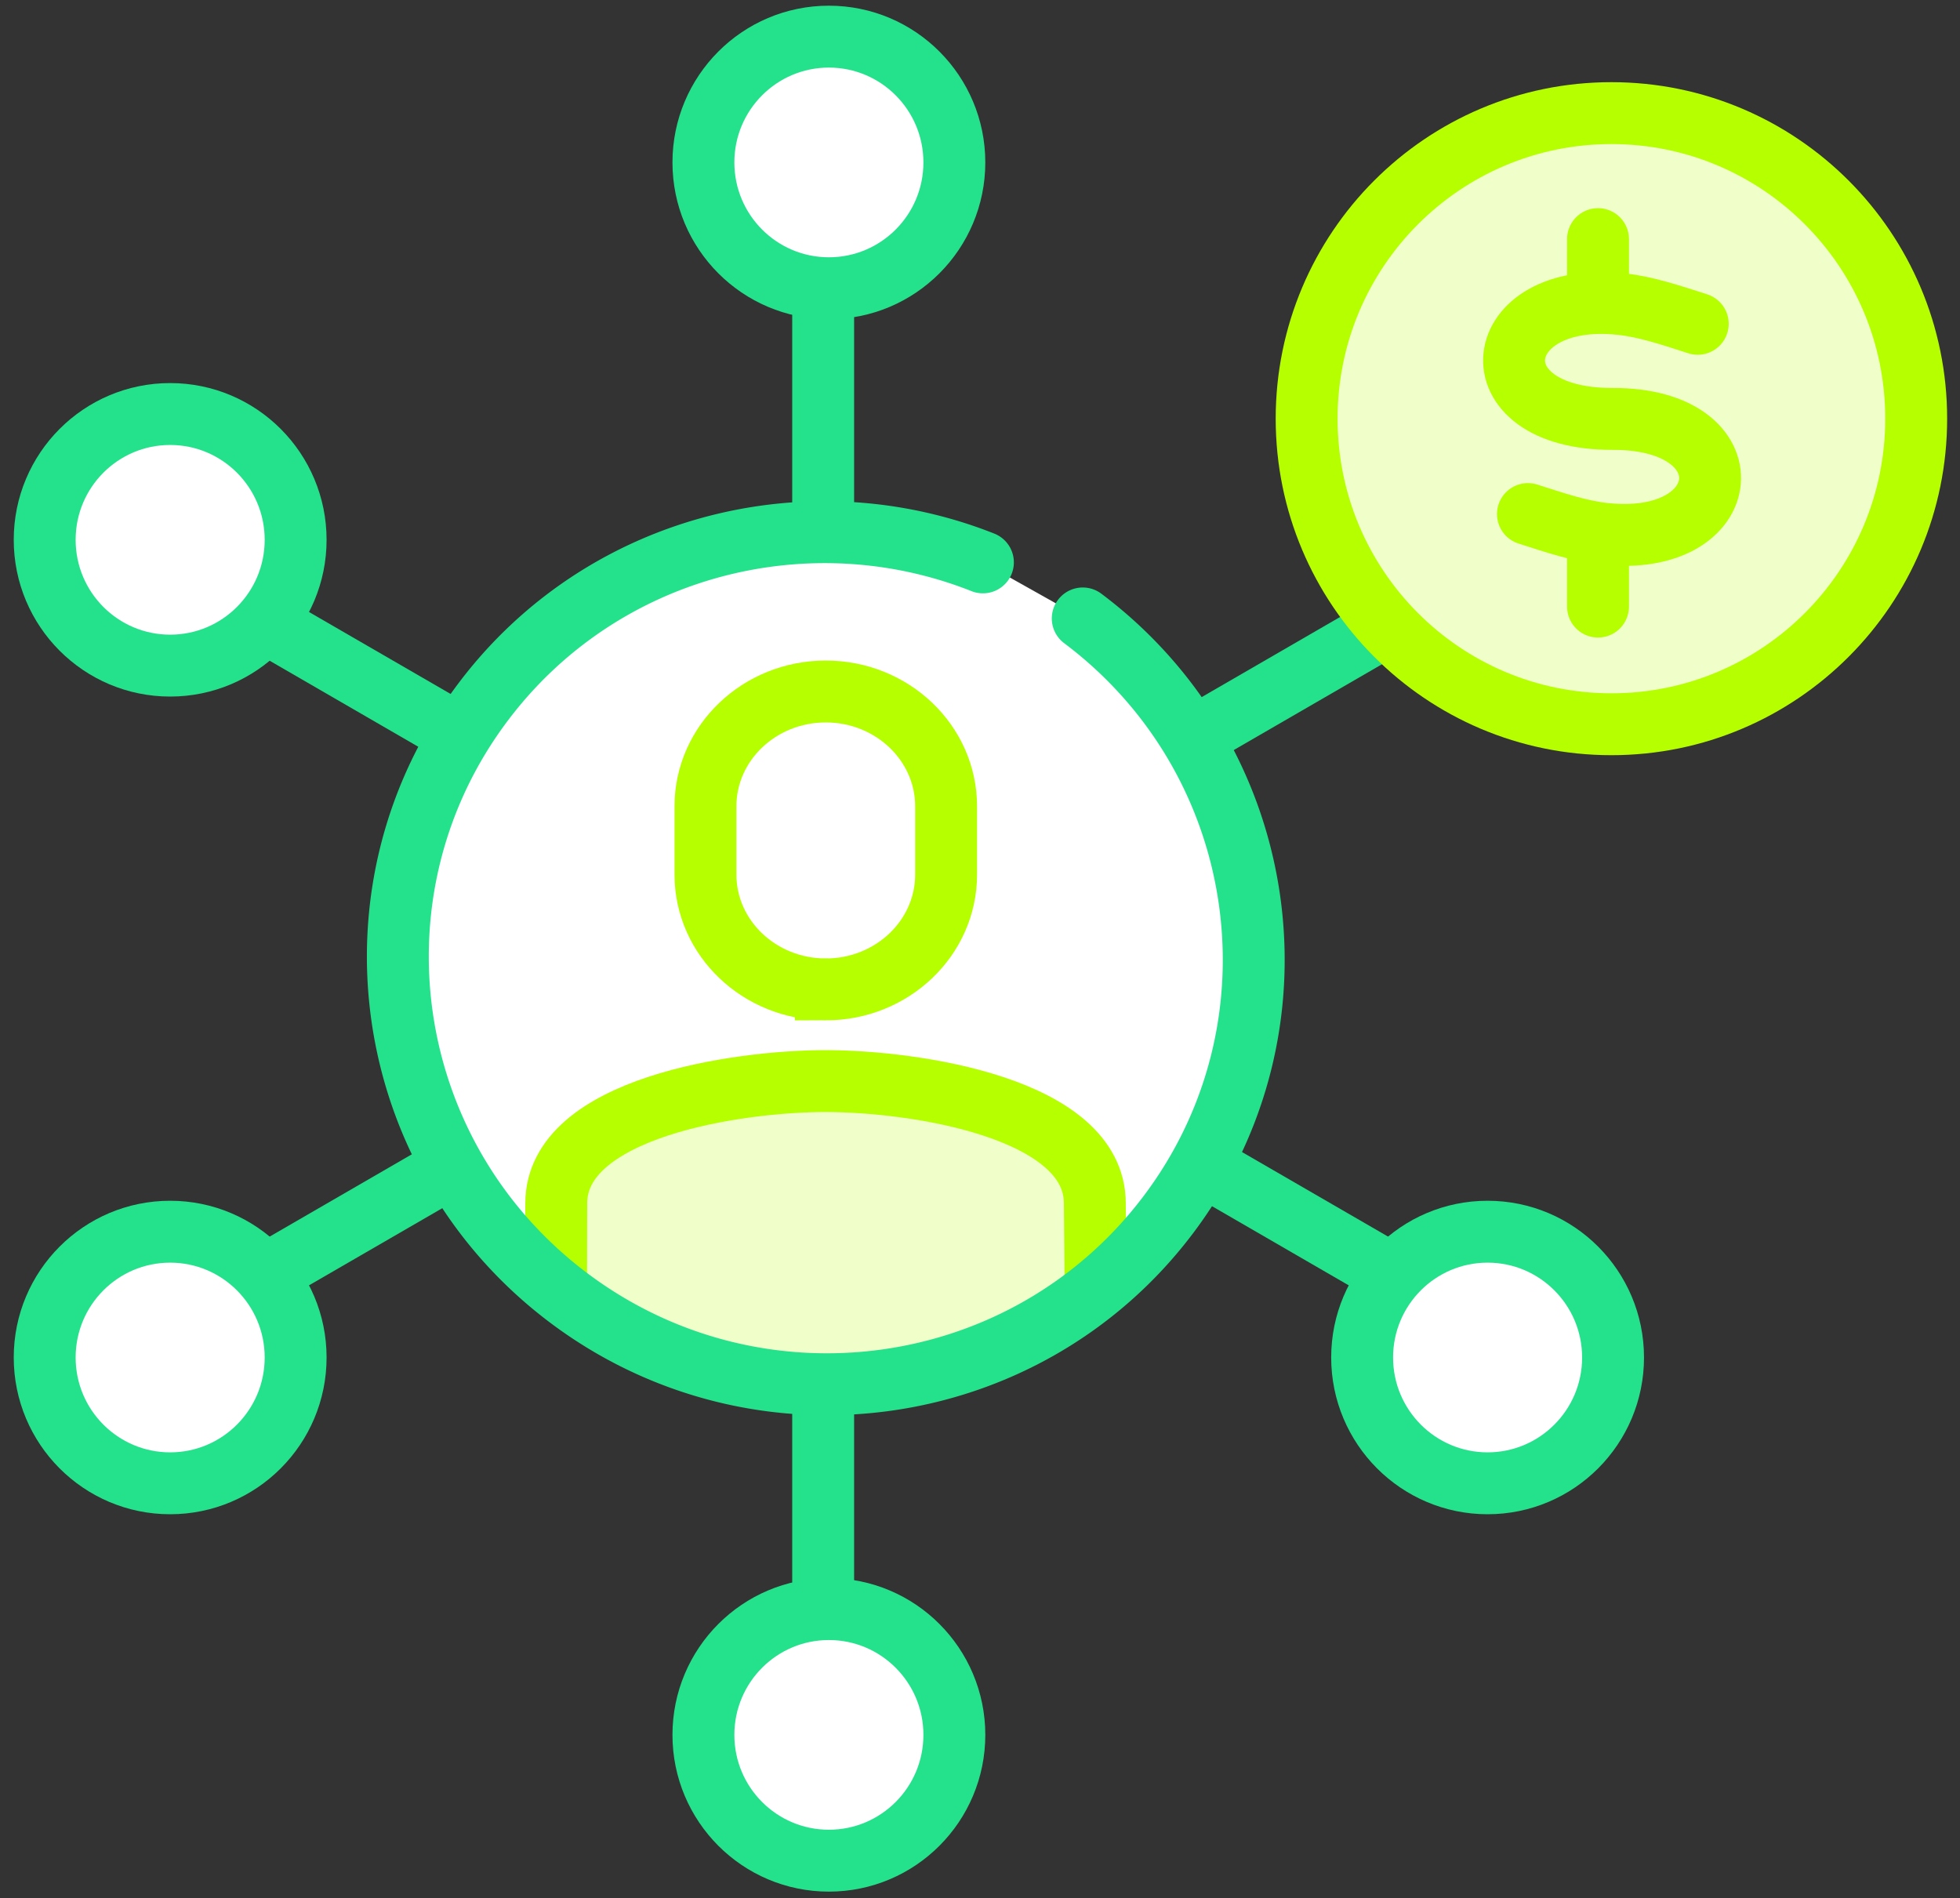 <svg width="95" height="92" viewBox="0 0 95 92" fill="none" xmlns="http://www.w3.org/2000/svg"><rect x="0" y="0" width="95" height="92" fill="#333333" stroke="none"/><path d="M39.898 77.994V13.971m27.927 16.006l-55.3 32.011m-.001-32.011l55.3 32.011" stroke="#24E28B" stroke-width="3" stroke-linecap="round" stroke-linejoin="round"/><path fill-rule="evenodd" clip-rule="evenodd" d="M46.257 7.873c0 3.368-2.723 6.098-6.082 6.098-3.358 0-6.081-2.73-6.081-6.098 0-3.367 2.723-6.097 6.081-6.097 3.359 0 6.082 2.73 6.082 6.097z" fill="#fff"/><path clip-rule="evenodd" d="M46.257 7.873c0 3.368-2.723 6.098-6.082 6.098-3.358 0-6.081-2.73-6.081-6.098 0-3.367 2.723-6.097 6.081-6.097 3.359 0 6.082 2.73 6.082 6.097z" stroke="#24E28B" stroke-width="3" stroke-linecap="round" stroke-linejoin="round"/><path fill-rule="evenodd" clip-rule="evenodd" d="M78.184 26.166c0 3.367-2.723 6.097-6.081 6.097-3.358 0-6.081-2.73-6.081-6.097 0-3.368 2.722-6.098 6.08-6.098 3.36 0 6.082 2.73 6.082 6.098z" fill="#fff"/><path fill-rule="evenodd" clip-rule="evenodd" d="M92.877 20.294c0 8.18-6.615 14.811-14.773 14.811s-14.772-6.631-14.772-14.81c0-8.18 6.614-14.812 14.772-14.812 8.158 0 14.773 6.632 14.773 14.811z" fill="#F0FFCA" stroke="#B5FF00" stroke-width="3" stroke-linecap="round" stroke-linejoin="round"/><path fill-rule="evenodd" clip-rule="evenodd" d="M78.184 65.8c0 3.366-2.723 6.097-6.081 6.097-3.358 0-6.081-2.73-6.081-6.098 0-3.367 2.722-6.097 6.08-6.097 3.36 0 6.082 2.73 6.082 6.097z" fill="#fff"/><path clip-rule="evenodd" d="M78.184 65.8c0 3.366-2.723 6.097-6.081 6.097-3.358 0-6.081-2.73-6.081-6.098 0-3.367 2.722-6.097 6.08-6.097 3.36 0 6.082 2.73 6.082 6.097z" stroke="#24E28B" stroke-width="3" stroke-linecap="round" stroke-linejoin="round"/><path fill-rule="evenodd" clip-rule="evenodd" d="M14.329 65.8c0 3.366-2.723 6.097-6.082 6.097-3.358 0-6.081-2.73-6.081-6.098 0-3.367 2.723-6.097 6.081-6.097 3.359 0 6.082 2.73 6.082 6.097z" fill="#fff"/><path clip-rule="evenodd" d="M14.329 65.8c0 3.366-2.723 6.097-6.082 6.097-3.358 0-6.081-2.73-6.081-6.098 0-3.367 2.723-6.097 6.081-6.097 3.359 0 6.082 2.73 6.082 6.097z" stroke="#24E28B" stroke-width="3" stroke-linecap="round" stroke-linejoin="round"/><path fill-rule="evenodd" clip-rule="evenodd" d="M14.329 26.166c0 3.367-2.723 6.097-6.082 6.097-3.358 0-6.081-2.73-6.081-6.097 0-3.368 2.723-6.098 6.081-6.098 3.359 0 6.082 2.73 6.082 6.098z" fill="#fff"/><path clip-rule="evenodd" d="M14.329 26.166c0 3.367-2.723 6.097-6.082 6.097-3.358 0-6.081-2.73-6.081-6.097 0-3.368 2.723-6.098 6.081-6.098 3.359 0 6.082 2.73 6.082 6.098z" stroke="#24E28B" stroke-width="3" stroke-linecap="round" stroke-linejoin="round"/><path fill-rule="evenodd" clip-rule="evenodd" d="M40.175 90.189c-3.358 0-6.081-2.73-6.081-6.097 0-3.368 2.723-6.098 6.081-6.098 3.359 0 6.082 2.73 6.082 6.097 0 3.368-2.723 6.098-6.082 6.098z" fill="#fff" stroke="#24E28B" stroke-width="3"/><path fill-rule="evenodd" clip-rule="evenodd" d="M52.48 29.976a20.845 20.845 0 0 1 3.663 3.52 20.587 20.587 0 0 1 2.9 4.762c2.877 6.6 2.212 14.5-2.433 20.642-6.88 9.097-19.879 10.894-29.039 4.016s-11.01-19.826-4.13-28.923c3.462-4.579 8.475-7.308 13.768-8.014a20.899 20.899 0 0 1 6.134.09c1.457.24 2.898.634 4.298 1.19" fill="#fff"/><path fill-rule="evenodd" clip-rule="evenodd" d="M26.973 58.145v2.872A20.389 20.389 0 0 0 40.04 65.75c4.973 0 9.508-1.794 13.038-4.732v-2.872c0-4.49-8.76-5.744-13.053-5.744-4.292 0-13.052 1.254-13.052 5.744z" fill="#F0FFCA"/><path clip-rule="evenodd" d="M40.025 47.958c3.217 0 5.833-2.494 5.833-5.57v-3.301c0-3.076-2.616-5.57-5.833-5.57-3.216 0-5.832 2.494-5.832 5.57v3.3c0 3.077 2.616 5.57 5.832 5.57z" stroke="#B5FF00" stroke-width="3"/><path d="M53.099 62.27l-.033-3.944c0-4.632-8.76-5.925-13.053-5.925-4.292 0-13.052 1.293-13.052 5.925l-.008 3.944" stroke="#B5FF00" stroke-width="3"/><path d="M52.48 29.976a20.848 20.848 0 0 1 3.663 3.52 20.587 20.587 0 0 1 2.9 4.762c2.877 6.6 2.212 14.5-2.433 20.642-6.88 9.097-19.879 10.894-29.039 4.016s-11.01-19.826-4.13-28.923c3.462-4.579 8.475-7.308 13.768-8.014a20.899 20.899 0 0 1 6.134.09c1.457.24 2.898.634 4.298 1.19" stroke="#24E28B" stroke-width="3" stroke-linecap="round" stroke-linejoin="round"/><path d="M77.455 11.59v2.78m0 12.253v2.779m4.834-13.707c-1.32-.426-2.51-.825-3.705-.955-6.435-.702-7.261 5.586-.41 5.566 6.658-.02 6.03 6.274-.42 5.567-1.195-.132-2.385-.534-3.696-.956" stroke="#B5FF00" stroke-width="3" stroke-linecap="round" stroke-linejoin="round"/></svg>